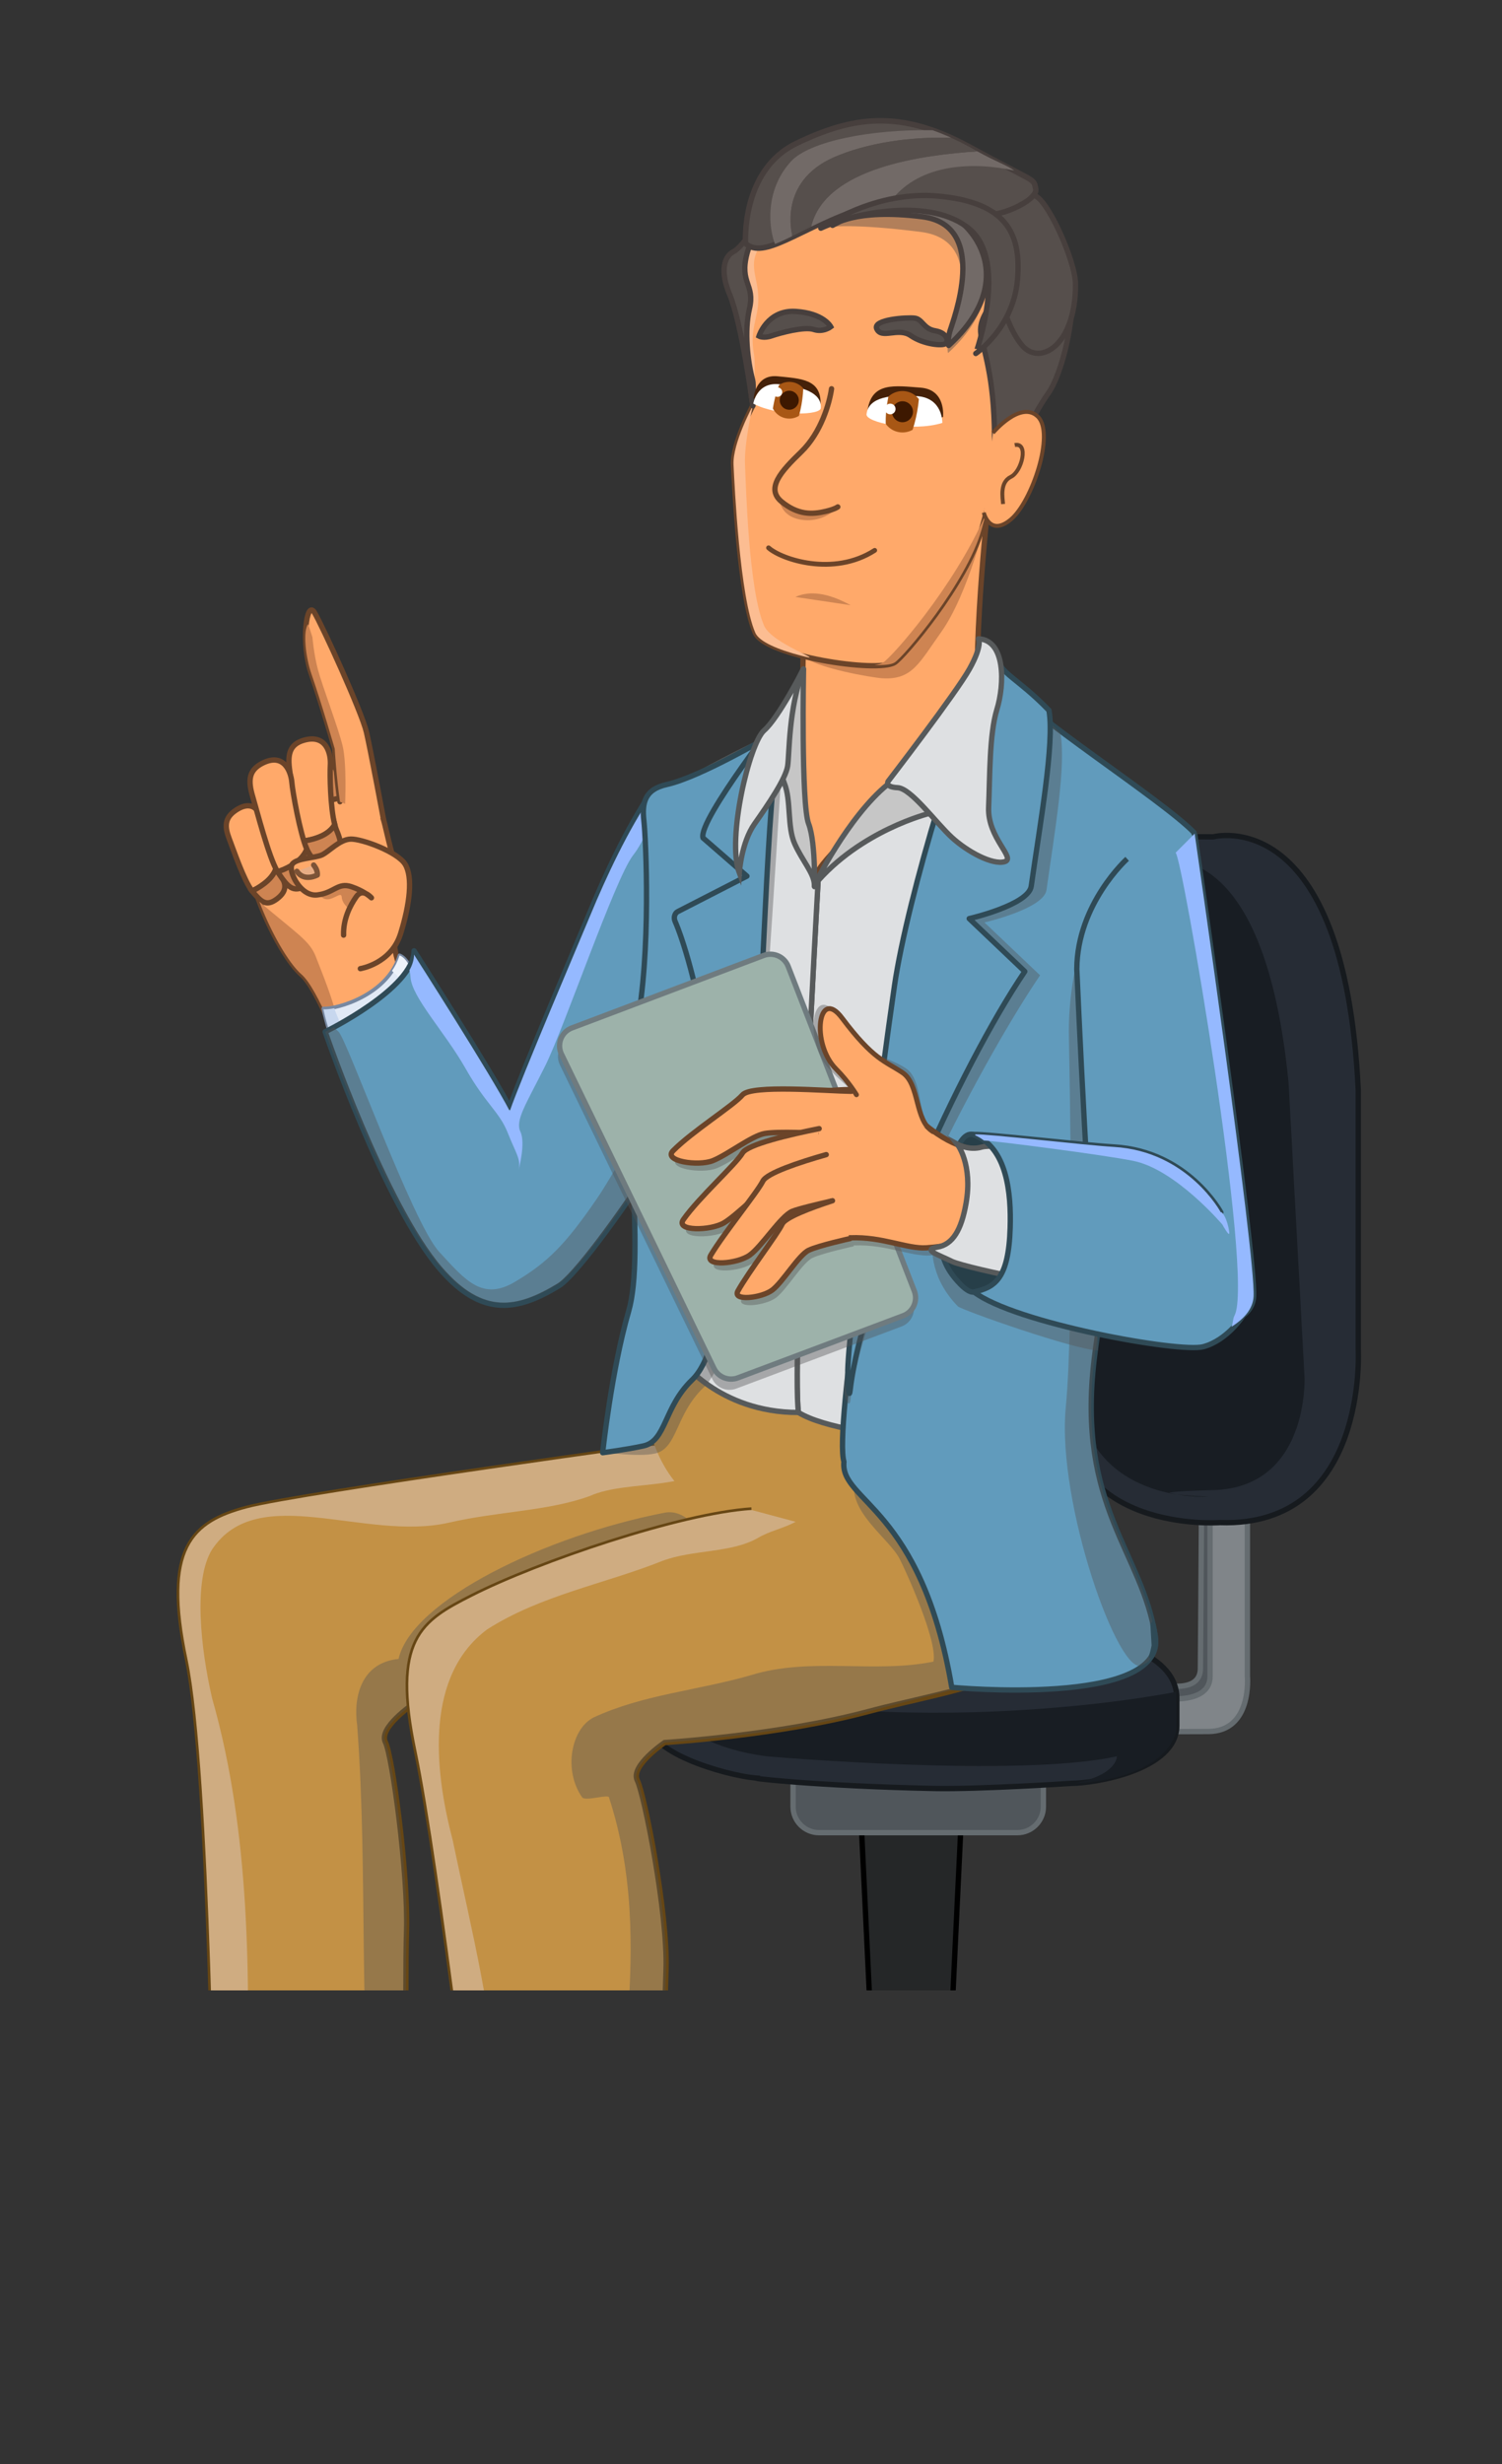 <?xml version="1.0" encoding="utf-8"?>
<!-- Generator: Adobe Illustrator 21.0.2, SVG Export Plug-In . SVG Version: 6.00 Build 0)  -->
<svg version="1.1" id="Capa_1" xmlns="http://www.w3.org/2000/svg" xmlns:xlink="http://www.w3.org/1999/xlink" x="0px" y="0px"
	 viewBox="0 0 281.795 462.164" style="enable-background:new 0 0 281.795 462.164;" xml:space="preserve">
<rect x="0" y="0" width="281.795" height="462.164" fill="#333333" stroke="none"/>
<g>
	<g>
		<defs>
			<rect id="SVGID_11_" x="17.058" width="264.736" height="373.311"/>
		</defs>
		<clipPath id="SVGID_2_">
			<use xlink:href="#SVGID_11_"  style="overflow:visible;"/>
		</clipPath>
		<g style="clip-path:url(#SVGID_2_);">
			<g>
				<path style="fill:#50565B;stroke:#656C70;stroke-miterlimit:10;" d="M218.45,318.542l-1.509-2.777
					c0,0,8.21,2.294,8.27-2.777c0.06-5.071,0.302-45.879,0.302-45.879l2.898-0.362l-0.302,49.983l-1.569,3.079
					l-4.014-0.302L218.45,318.542"/>
				<path style="fill:#808589;stroke:#656C70;stroke-miterlimit:10;" d="M218.45,318.542c0,0,8.572,1.17,8.572-4.123v-47.671
					h7.003v47.671c0,0,0.946,10.316-7.365,10.341l-8.31,0.025L218.45,318.542z"/>
				
					<rect x="166.897" y="379.304" transform="matrix(-1 -4.461954e-11 4.461954e-11 -1 341.642 794.311)" style="fill:#808589;stroke:#656C70;stroke-miterlimit:10;" width="7.848" height="35.704"/>
				<path style="fill:#252728;stroke:#000000;stroke-miterlimit:10;" d="M165.816,380.106h10.252
					c1.355,0,2.471-1.064,2.535-2.417l1.817-38.14h-18.955l1.817,38.14
					C163.345,379.042,164.461,380.106,165.816,380.106z"/>
				<circle style="fill:#1A1B1C;stroke:#000000;stroke-miterlimit:10;" cx="170.821" cy="451.797" r="9.866"/>
				<circle style="fill:#1A1B1C;stroke:#000000;stroke-miterlimit:10;" cx="141.804" cy="449.865" r="9.416"/>
				<circle style="fill:#1A1B1C;stroke:#000000;stroke-miterlimit:10;" cx="199.822" cy="449.865" r="9.416"/>
				<circle style="fill:#A0A6AA;" cx="170.821" cy="451.797" r="6.899"/>
				<circle style="fill:#A0A6AA;" cx="141.804" cy="449.865" r="6.124"/>
				<circle style="fill:#A0A6AA;" cx="199.822" cy="449.865" r="6.124"/>
				<circle style="fill:#1A1B1C;stroke:#000000;stroke-miterlimit:10;" cx="170.842" cy="450.784" r="5.886"/>
				<circle style="fill:#1A1B1C;stroke:#000000;stroke-miterlimit:10;" cx="141.804" cy="449.228" r="5.13"/>
				<circle style="fill:#1A1B1C;stroke:#000000;stroke-miterlimit:10;" cx="199.822" cy="449.228" r="4.967"/>
				<path style="fill:#A0A6AA;" d="M167.421,382.428c0,0,5.975-2.312,5.604,3.724v26.159c0,0,1.006,1.438-4.718,2.067
					h5.715l0.262-33.779h-6.922L167.421,382.428z"/>
				<path style="fill:#808589;stroke:#656C70;stroke-miterlimit:10;" d="M136.674,428.167
					c1.449-7.566,16.017-7.485,16.017-7.485h8.411v-4.196c0-0.817,0.662-1.479,1.479-1.479h16.721
					c0.817,0,1.479,0.662,1.479,1.479v4.196h12.315c12.959,0,11.62,9.498,11.62,9.498v11.872
					c0,1.572-1.275,2.847-2.847,2.847h-3.985c-1.572,0-2.847-1.275-2.847-2.847v-1.079c0,0.07,0-1.002,0-4.435
					c0-9.498-6.288-8.934-6.288-8.934l-12.969-0.058v15.577c0,0.981-0.795,1.776-1.776,1.776h-6.127
					c-0.981,0-1.776-0.795-1.776-1.776v-15.62l-13.25-0.059c-4.952,0-5.869,4.457-6.006,6.847v8.631
					c0,1.092-0.885,1.977-1.977,1.977h-5.725c-1.092,0-1.977-0.885-1.977-1.977V428.615c0-0.025,0.006-0.049,0.007-0.074
					L136.674,428.167z"/>
				<path style="fill:#A0A6AA;" d="M170.715,423.217c0,0,4.754-0.423,4.573,3.924l0.005,14.85
					c0,0,0.599,2.849-2.842,2.269c0,0,1.087,0.085,1.63-2.632l0.121-14.548
					C174.202,427.081,173.627,424.062,170.715,423.217z"/>
				<path style="fill:#A0A6AA;" d="M170.821,415.551h7.425c0,0,2.596-0.604,1.992,2.535l0.091,3.139l-2.445-4.165
					L170.821,415.551z"/>
				<path style="fill:#A0A6AA;" d="M197.382,421.708c0,0,7.003,0.664,6.701,9.538l0.009,9.96
					c0,0,1.137,3.441-4.235,3.018c0,0,2.354-0.785,2.113-5.674l-0.121-9.9
					C201.85,428.65,202.031,425.089,197.382,421.708z"/>
				<path style="fill:#262C35;stroke:#161A1E;stroke-miterlimit:10;" d="M201.007,165.165c0,0,3.239-8.673,26.599-8.205
					c0,0,24.646-6.677,27.218,47.498v48.552c0,0,1.929,33.5-25.932,32.563c0,0-29.575,2.232-29.146-23.716
					L201.007,165.165"/>
				<path style="fill:#181D23;" d="M215.176,161.939c0,0,21.645-9.289,26.575,41.126l3,55.29
					c0,0,0.857,20.66-17.145,21.128s-0.857,1.23-0.857,1.23s-23.574,1.581-24.753-21.143l-5.036-77.074
					C196.96,182.496,199.746,161.529,215.176,161.939z"/>
				<path style="fill:#50565B;stroke:#656C70;stroke-miterlimit:10;" d="M153.652,343.73h37.237
					c2.675,0,4.864-2.189,4.864-4.864v-7.273c0-1.8-1.472-3.272-3.272-3.272h-40.421
					c-1.8,0-3.272,1.472-3.272,3.272v7.273C148.787,341.541,150.976,343.73,153.652,343.73z"/>
				<path style="fill:#262C35;stroke:#161A1E;stroke-miterlimit:10;" d="M142.539,333.513
					c-3.95-0.172,10.707,1.497,32.726,1.932c8.772,0.173,25.829-0.966,25.829-0.966
					c4.096,0,19.692-2.415,19.692-10.866v-5.071c0-9.256-15.596-11.832-19.692-11.832c0,0-16.868-0.279-25.573,0
					c-18.714,0.599-43.212,1.932-43.212,1.932c-4.096,0-10.485,5.067-10.485,8.934v6.037
					C122.358,329.408,138.443,333.513,142.539,333.513z"/>
				<path style="fill:#181D23;" d="M220.679,317.313c0,0-50.011,10.233-98.028-2.358s0,0,0,0s1.084,11.797,21.159,14.453
					c0,0,47.183,4.105,65.724,0c0,0,0.254,3.346-7.801,5.053s0,0,0,0s16.155-0.294,18.947-9.676c2.792-9.382,0,0,0,0
					V317.313"/>
			</g>
			<path style="fill:#C39145;" d="M120.086,249.887c12.084,7.481,52.268,15.036,68.736,11.456
				c0,0,10.024,32.936,2.864,42.96c-7.16,10.024-1.445,8.736-18.517,14.13c-14.075,4.447-46.736-5.632-49.6-24.964
				C120.705,274.138,120.086,249.887,120.086,249.887z"/>
			<g>
				<path style="fill:#593A11;" d="M1.199,433.449c5.218,7.305,21.561,8.107,40.831,6.903
					c1.886-0.118,10.239-1.439,12.024-1.561c1.438-0.098,4.131-3.043,5.493-3.141
					c1.946-0.141,2.553,2.06,4.288,2.427c5.625,1.19,11.8-2.026,12.751-3.525c0,0,1.722-11.532-2.036-17.547
					c-3.758-6.015-32.433-1.687-32.433-1.687s-29.048,8.759-41.092,10.766C0.112,427.177-0.808,430.638,1.199,433.449
					z"/>
				<path style="fill:#76531E;stroke:#664614;stroke-miterlimit:10;" d="M1.199,428.893
					c5.218,7.305,22.883,7.226,42.153,6.022s33.95-5.62,33.95-5.62s0.29-14.867-3.468-20.883
					s-31.717-1.687-31.717-1.687S21.418,420.32,7.269,419.892C1.772,419.725-0.808,426.083,1.199,428.893z"/>
				<path style="fill:#C39145;stroke:#664614;stroke-miterlimit:10;" d="M129.065,270.243c0,0-72.627,9.95-82.75,12.649
					s-15.521,7.423-11.135,28.343s5.191,98.559,5.191,98.559s3.552-2.195,6.444-0.716
					c4.167,2.131,5.893,6.403,13.86,5.407c13.497-1.687,15.735-8.032,15.735-8.032s-0.476-33.808-0.139-44.267
					c0.337-10.46-2.617-32.73-3.967-35.429c-1.35-2.699,5.136-7.086,5.136-7.086s50.275-3.876,66.809-1.514
					c16.534,2.362,21.956-3.884,20.269-19.068S129.065,270.243,129.065,270.243z"/>
				<path style="fill:#CFAC81;" d="M84.189,285.594c9.308-2.148,18.616-2.148,26.492-5.012
					c7.32-3.327,21.437-0.476,23.393-8.105c-3.026-1.43-5.01-2.233-5.01-2.233s-72.627,9.95-82.75,12.649
					c-10.123,2.699-15.521,7.423-11.135,28.343c4.386,20.92,5.191,98.559,5.191,98.559s3.552-2.195,6.444-0.716
					c0.866,0.443,1.625,0.98,2.358,1.541c1.17-4.234-2.933-9.124-2.933-13.33
					c0.716-26.492,0.716-53.7-6.444-78.76c-2.148-9.308-3.58-22.196,0-27.924
					C48.389,277.718,68.437,289.174,84.189,285.594z"/>
				<path style="opacity:0.4;fill:#545454;" d="M124.679,283.723c-22.196,4.296-47.435,16.429-49.905,27.423
					c-7.16,0.716-8.485,7.383-7.769,12.395c2.148,28.64,0,56.564,3.58,85.204c0.153,0.917,0.33,1.823,0.512,2.725
					c4.364-2.339,5.312-5.018,5.312-5.018s-0.476-33.808-0.139-44.267c0.337-10.46-2.617-32.73-3.967-35.429
					s5.136-7.086,5.136-7.086s30.459-18.916,46.992-16.554C140.101,305.356,133.342,281.991,124.679,283.723z"/>
			</g>
			<path style="fill:#C39145;" d="M120.086,249.887c12.084,7.481,52.268,15.036,68.736,11.456
				c0,0,10.024,32.936,2.864,42.96c-7.16,10.024-1.445,8.736-18.517,14.13c-14.075,4.447-12.875-34.568-32.416-34.272
				C117.125,284.52,120.086,249.887,120.086,249.887z"/>
			<g>
				<path style="fill:#593A11;" d="M92.651,412.565c0,0,0.954,12.65-5.49,19.332
					c-6.444,6.683-18.378,10.144-20.048,16.11c-1.67,5.967,0.238,7.757,1.432,9.308
					c1.194,1.552,14.559,6.564,28.402,3.938c13.842-2.625,12.172-11.694,18.616-14.32
					c6.444-2.625,8.772-5.694,8.772-5.694s2.063-5.07,0.153-9.605c-1.91-4.535-4.39-20.502-4.39-20.502
					L92.651,412.565z"/>
				<path style="fill:#76531E;stroke:#664614;stroke-miterlimit:10;" d="M92.651,408.269c0,0,0.954,12.65-5.49,19.332
					c-6.444,6.683-18.378,9.547-20.048,15.514c-1.67,5.966-0.477,9.546-0.477,9.546s16.468,6.922,30.311,4.296
					c13.842-2.625,12.172-11.694,18.616-14.32c6.444-2.625,8.831-10.501,8.831-10.501s0-11.456-1.909-15.991
					c-1.909-4.535-2.386-9.308-2.386-9.308L92.651,408.269z"/>
				<path style="fill:#C39145;stroke:#664614;stroke-miterlimit:10;" d="M140.992,283.207
					c-13.235,0.856-39.872,9.879-52.461,16.272c-9.341,4.744-14.777,8.021-10.391,28.941
					c4.386,20.92,12.351,88.535,12.351,88.535s3.552-2.195,6.444-0.716c4.167,2.131,5.893,6.403,13.86,5.407
					c13.497-1.687,12.87-8.032,12.87-8.032s0.956-33.808,1.293-44.267c0.337-10.46-4.049-32.73-5.399-35.429
					c-1.35-2.699,5.136-7.086,5.136-7.086s21.536-1.347,38.169-5.81c16.131-4.328,39.141-6.748,37.453-21.932"/>
				<path style="fill:#CFAC81;" d="M98.509,413.042c-2.148-5.728-4.296-11.456-5.012-16.468
					c-0.716-17.9-5.012-34.368-8.592-51.552c-3.58-13.604-5.012-30.788,6.444-39.38
					c10.024-6.444,22.196-8.592,32.936-12.888c5.728-2.148,12.888-1.432,17.9-4.296c2.207-1.325,4.957-1.835,7.078-3.036
					l-8.272-2.214c-13.235,0.856-39.872,9.879-52.461,16.272c-9.341,4.744-14.777,8.021-10.391,28.941
					c4.386,20.92,12.351,88.535,12.351,88.535s3.552-2.195,6.444-0.716c0.589,0.301,1.126,0.647,1.642,1.013
					C98.851,415.794,98.927,414.297,98.509,413.042z"/>
				<path style="opacity:0.4;fill:#545454;" d="M160.379,277.547c-1.478,5.869,6.423,10.994,8.4,14.823
					c1.19,2.306,7.165,15.441,6.352,19.278c-11.106,2.279-23.223-0.937-34.378,2.585
					c-10.024,2.864-20.048,3.58-29.356,7.876c-4.296,2.148-5.728,10.024-2.148,15.036c0.716,0.716,5.012-0.716,5.012,0
					c9.028,27.729,0.057,55.458,0.799,83.71c9.086-2.329,8.606-7.242,8.606-7.242s0.956-33.808,1.293-44.268
					c0.337-10.46-4.049-32.73-5.399-35.429c-1.35-2.699,5.136-7.086,5.136-7.086s21.536-1.347,38.169-5.81
					c4.627-1.242,11.894-3.042,16.908-4.316C192.238,313.538,160.379,277.547,160.379,277.547z"/>
			</g>
			<g>
				<path style="fill:#CE8452;stroke:#6B4429;stroke-miterlimit:10;" d="M61.358,141.08c0,0,3.021,5.481,3.777,8.453
					c0.757,2.972-6.256,5.857-7.065,3.812c-0.81-2.045-5.054-9.023-3.402-9.775S59.862,140.269,61.358,141.08z"/>
				<path style="fill:#FFA96A;stroke:#6B4429;stroke-linecap:round;stroke-linejoin:round;stroke-miterlimit:10;" d="
					M97.639,213.703c-8.335-16.644-24.037-26.009-23.719-38.375c1.043-3.976,1.133-9.393-0.441-15.432
					c-1.574-6.039-1.481-7.454-2.927-8.572c-1.447-1.118-4.064-3.181-10.633-0.461s-14.39,7.286-12.652,13.954
					c1.738,6.668,6.219,15.279,9.296,17.934c6.029,5.204,17.157,44.517,23.472,50.58
					C86.348,239.393,105.974,230.347,97.639,213.703z"/>
				<path style="fill:#FFA96A;stroke:#6B4429;stroke-linecap:round;stroke-linejoin:round;stroke-miterlimit:10;" d="
					M62.805,154.679c-0.85-3.263-0.929-9.448-0.825-11.208c0.117-1.976-0.648-5.798-4.858-4.663
					c-2.914,0.786-3.191,2.826-2.753,5.838c0.422,2.901,1.182,10.032,2.425,13.07
					c0.643-0.022,1.606-0.174,2.954-0.675C61.557,156.368,62.417,155.34,62.805,154.679z"/>
				<path style="fill:#CE8452;stroke:#6B4429;stroke-miterlimit:10;" d="M61.732,161.367
					c2.633-0.979,2.595-2.898,1.419-5.635c-0.128-0.298-0.242-0.655-0.346-1.053
					c-0.388,0.66-1.248,1.688-3.056,2.361c-1.348,0.502-2.311,0.653-2.954,0.675c0.047,0.115,0.095,0.226,0.143,0.329
					C58.266,160.863,59.099,162.347,61.732,161.367z"/>
				<path style="fill:#FFA96A;stroke:#6B4429;stroke-linecap:round;stroke-linejoin:round;stroke-miterlimit:10;" d="
					M51.781,162.899c-1.264-2.354-2.378-7.268-2.589-8.704c-0.237-1.612-1.524-4.437-4.85-2.289
					c-2.302,1.487-2.188,3.198-1.311,5.473c0.845,2.192,2.688,7.66,4.242,9.718
					c0.534-0.208,1.312-0.613,2.354-1.411C51.024,164.615,51.569,163.541,51.781,162.899z"/>
				<path style="fill:#CE8452;stroke:#6B4429;stroke-miterlimit:10;" d="M52.018,168.555
					c2.034-1.559,1.677-3.079,0.231-4.917c-0.157-0.2-0.314-0.451-0.468-0.739c-0.212,0.642-0.757,1.716-2.154,2.787
					c-1.042,0.798-1.82,1.203-2.354,1.411c0.059,0.078,0.117,0.152,0.175,0.22
					C49.036,169.175,49.983,170.114,52.018,168.555z"/>
				<path style="fill:#FFA96A;stroke:#6B4429;stroke-linecap:round;stroke-linejoin:round;stroke-miterlimit:10;" d="
					M57.561,159.287c-1.293-3.048-2.665-10.789-2.808-12.546c-0.16-1.971-1.447-5.588-5.44-3.631
					c-2.764,1.355-2.752,3.422-1.901,6.304c0.821,2.777,2.997,11.315,4.646,14.063
					c0.631-0.15,1.559-0.491,2.818-1.254C56.566,161.2,57.27,160.015,57.561,159.287z"/>
				<path style="fill:#CE8452;stroke:#6B4429;stroke-miterlimit:10;" d="M57.435,166.095c2.459-1.49,2.155-3.373,0.614-5.838
					c-0.168-0.268-0.331-0.598-0.488-0.97c-0.29,0.728-0.995,1.913-2.684,2.936
					c-1.26,0.763-2.187,1.104-2.818,1.254c0.062,0.104,0.125,0.204,0.187,0.296
					C53.947,166.287,54.976,167.585,57.435,166.095z"/>
				<path style="fill:#CE8452;" d="M65.877,170.801c0,0-1.704-1.185-1.763-2.527c-0.059-1.342-1.886,1.045-3.44,0.219
					c-1.554-0.826-3.036-3.304-3.036-3.304s7.569-3.138,10.256-0.348s2.964,3.852,2.964,3.852l-4.103,1.782
					L65.877,170.801z"/>
				<path style="fill:#FFA96A;stroke:#6B4429;stroke-linecap:round;stroke-linejoin:round;stroke-miterlimit:10;" d="
					M67.604,181.679c0,0,5.771-0.905,7.54-6.531c1.768-5.626,2.305-10.657,0.879-13.025s-8.188-4.821-10.248-4.745
					c-2.06,0.076-4.016,2.322-5.352,2.957s-4.929,0.592-5.647,1.825s1.574,6.039,4.72,5.697
					c3.146-0.342,3.878-2.409,6.41-1.557c0.574,0.193,1.082,0.406,1.524,0.62
					c1.51,0.73,2.256,1.472,2.256,1.472s-1.625-1.928-2.82-0.242s-2.492,4.24-2.403,7.243"/>
				<path style="fill:#E8AD85;stroke:#7C5337;stroke-linecap:round;stroke-linejoin:round;stroke-miterlimit:10;" d="
					M58.846,162.245c0.493,0.611,0.746,1.234,0.688,1.872c0,0-2.477,1.358-3.837-0.701"/>
				<path style="fill:#FFA96A;stroke:#6B4429;stroke-linecap:round;stroke-linejoin:round;stroke-miterlimit:10;" d="
					M71.955,153.7c0,0-2.349-12.629-3.199-16.352s-8.29-20.02-9.781-22.494s-2.522,5.867-0.574,11.489
					c1.948,5.622,4.396,14.088,4.396,14.088s0.301,5.174,0.982,9.945"/>
				<path style="fill:#CE8452;" d="M58.402,126.342c1.948,5.622,4.396,14.088,4.396,14.088s0.301,5.174,0.982,9.945
					l0.972,0.395c0,0,0.337-7.499-0.467-10.852c-0.803-3.353-3.79-11.194-4.602-14.189
					c-0.812-2.995-1.065-6.204-1.065-6.204l-0.805-2.489C56.78,118.388,57.363,123.345,58.402,126.342z"/>
			</g>
			<path style="fill:#CE8452;" d="M56.562,182.751c6.029,5.204,17.157,44.517,23.472,50.579
				c-5.575-10.256-13.094-34.163-14.292-35.237c-1.385-1.241-1.33-1.7-2.237-6.042
				c-0.906-4.342-2.94-9.234-4.261-12.639c-1.151-2.969-3.421-4.194-10.582-10.278
				C50.8,174.793,54.122,180.645,56.562,182.751z"/>
			<g>
				
					<path style="fill:#E1E9F5;stroke:#7788A1;stroke-width:0.691;stroke-linecap:round;stroke-linejoin:round;stroke-miterlimit:10;" d="
					M74.957,179.184c2.498,0.984,3.593,7.173,3.593,7.173s-5.01,10.579-14.088,11.474
					c-2.253-0.959-3.796-8.668-3.796-8.668C63.111,189.299,72.694,186.697,74.957,179.184z"/>
				<g>
					<path style="fill:#EDF2F9;" d="M76.71,188.582c1.167-1.296,1.84-2.225,1.84-2.225s-1.074-6.127-3.554-7.155
						l-0.063,0.053c-0.331,1.072-0.814,2.016-1.403,2.848C75.829,184.057,76.93,185.573,76.71,188.582z"/>
					<path style="fill:#C7D7EE;" d="M60.682,189.308c0,0,1.529,7.583,3.78,8.523c0.691-0.068,1.356-0.213,2.002-0.41
						c-1.294-0.955-1.361-1.567-2.672-5.495c-0.321-0.961-0.756-1.791-1.063-2.815
						C61.863,189.273,61.146,189.333,60.682,189.308z"/>
				</g>
			</g>
			<g>
				<path style="fill:#619BBC;stroke:#2F4A56;stroke-linecap:round;stroke-linejoin:round;stroke-miterlimit:10;" d="
					M124.181,150.553c-0.773-0.303-1.253-0.857-1.494-1.487c-0.199-0.125-0.383-0.274-0.544-0.442
					c-4.443,6.642-8.466,15.25-11.384,22.314c-1.954,4.73-12.86,30.254-15.122,36.748
					c-3.318-6.494-17.957-29.352-17.957-29.352c-0,7.04-16.669,15.182-16.669,15.182s11.146,32.457,21.583,44.539
					c7.901,9.146,14.552,7.794,22.244,3.118c5.784-3.516,32.103-43.122,34.028-52.901
					c0.756-3.84,0.959-12.894,0.455-22.225C136.288,159.268,131.717,153.505,124.181,150.553z"/>
				<path style="fill:#95B9FF;" d="M122.682,149.049c-0.08-0.051-0.163-0.095-0.238-0.154
					c-4.562,6.699-8.701,15.536-11.686,22.76c-1.954,4.73-12.86,30.254-15.122,36.748
					c-3.318-6.494-17.957-29.352-17.957-29.352c0,0.969-0.325,1.96-0.87,2.947
					c0.108,0.385,0.18,0.804,0.208,1.266c0.234,3.806,6.476,10.343,10.323,17.131
					c3.846,6.788,6.335,8.079,7.919,12.072c1.584,3.993,2.489,4.897,2.036,6.934c0,0,1.365-4.983,0.343-7.13
					s1.014-5.088,4.635-12.329c3.62-7.24,13.123-35.206,16.517-39.55c2.102-2.69,3.365-6.54,5.111-9.982
					C123.29,150.089,122.89,149.602,122.682,149.049z"/>
				<path style="opacity:0.4;fill:#545454;" d="M82.593,237.604c7.901,9.146,14.552,7.794,22.245,3.118
					c5.784-3.516,32.103-42.67,34.028-52.449c0.253-1.286,0.444-3.161,0.567-5.431
					c-1.889,1.758-3.458,3.189-4.408,3.999c-4.581,3.905-17.14,29.354-23.022,37.952
					c-5.883,8.598-9.277,12.007-15.385,15.627c-6.109,3.62-9.269-0.226-14.246-5.656
					c-4.978-5.43-17.299-39.866-18.852-41.245c-0.354-0.314-0.622-0.584-0.84-0.87
					c-1.026,0.554-1.669,0.869-1.669,0.869S72.156,225.522,82.593,237.604z"/>
			</g>
			<path style="fill:#DEE0E2;stroke:#575A5B;stroke-miterlimit:10;" d="M186.316,128.167l-32.81,36.738
				c0,0-5.078,89.953-3.706,100.019c9.308,5.728,44.626,6.279,44.626,6.279l8.717-122.629L186.316,128.167z"/>
			<path style="fill:#DEE0E2;stroke:#575A5B;stroke-miterlimit:10;" d="M149.084,136.043l4.422,28.862
				c0,0-5.078,89.953-3.706,100.019c-15.036,0-22.196-10.024-22.196-10.024s-7.518-102.388-2.148-106.326
				C130.826,144.635,149.084,136.043,149.084,136.043z"/>
			<path style="fill:#619BBC;stroke:#2F4A56;stroke-linecap:round;stroke-linejoin:round;stroke-miterlimit:10;" d="
				M190.374,129.361c0.858,3.52,27.566,20.525,33.629,26.778c1.1,6.049-6.032,31.744-7.617,43.005
				c-0.497,3.534-8.747,36.303-11.095,55.756c-3.341,27.685,9.069,36.278,11.456,52.029
				c2.022,13.349-38.187,9.547-38.187,9.547c-5.728-33.891-21.003-34.846-20.224-42.311
				c-1.876-6.221,6.341-56.162,8.756-72.769C169.507,184.789,184.421,139.652,190.374,129.361z"/>
			<path style="opacity:0.4;fill:#545454;" d="M188.942,127.213c0.858,3.52,3.938,4.057,10.001,10.31
				c1.1,6.049-1.02,18.14-2.605,29.401c-0.497,3.534-11.639,6.088-11.639,6.088l10.431,9.915
				c-12.078,17.815-33.2,59.222-35.586,79.748c-0.187,1.611-1.243-0.594-1.208-2.114
				c0.152-6.496,9.921-58.31,12.336-74.917S182.989,137.504,188.942,127.213z"/>
			<path style="fill:#619BBC;stroke:#2F4A56;stroke-linecap:round;stroke-linejoin:round;stroke-miterlimit:10;" d="
				M186.794,122.916c0.858,3.52,3.938,4.057,10.001,10.31c1.1,6.049-1.736,21.72-3.321,32.981
				c-0.497,3.534-11.639,6.088-11.639,6.088l10.431,9.915c-12.078,17.815-30.39,58.093-32.777,78.619
				c-0.187,1.611-0.374-0.897-0.437-3.132c-0.185-6.495,6.341-56.162,8.756-72.769
				C170.223,168.321,180.841,133.208,186.794,122.916z"/>
			<path style="opacity:0.4;fill:#545454;" d="M127.246,148.573c-4.252,0.945-4.654,3.58-4.296,6.802
				c0.358,3.222,1.432,24.702-1.432,39.022c-2.864,14.32,1.79,41.886-1.432,52.984
				c-3.222,11.098-6.854,24.994-6.854,24.994s6.553,0.935,9.648,0.247c4.285-0.952,3.765-7.242,9.114-12.382
				c6.238-5.994,7.684-27.87,9.474-43.622c1.79-15.752,5.467-77.354,5.467-77.354S133.69,147.141,127.246,148.573z
				"/>
			<path style="fill:#619BBC;stroke:#2F4A56;stroke-linecap:round;stroke-linejoin:round;stroke-miterlimit:10;" d="
				M125.098,147.141c-4.252,0.945-4.654,3.58-4.296,6.802s1.432,24.702-1.432,39.022
				c-2.864,14.32,1.79,41.886-1.432,52.984c-3.222,11.098-4.87,26.518-4.87,26.518s4.569-0.589,7.665-1.276
				c4.285-0.952,3.765-7.242,9.114-12.382c6.238-5.994,6.349-26.822,8.139-42.574s6.802-78.402,6.802-78.402
				S131.542,145.709,125.098,147.141z"/>
			<path style="opacity:0.4;fill:#545454;" d="M216.325,304.688c-3.139-14.386-14.214-23.447-11.034-49.789
				c1.077-8.921,3.394-20.64,5.636-31.058c-1.527-22.318-2.761-40.158-2.761-40.158
				c0.048-7.608-2.454-15.681,0.292-19.234l-0.571,0.213c0,0-7.359,12.1-7.359,28.806
				c0.127,8.158,1.085,52.746-0.585,70.646s10.041,50.675,14.32,48.211c0.254-0.146,0.478-0.242,0.682-0.344
				c0.442-0.414,0.812-0.863,1.105-1.345c0.171-0.463,0.336-1.095,0.505-1.996
				C216.501,307.63,216.423,306.293,216.325,304.688z"/>
			<path style="fill:#619BBC;stroke:#2F4A56;stroke-linecap:round;stroke-linejoin:round;stroke-miterlimit:10;" d="
				M147.652,132.463c0,0-16.826,21.48-15.752,24.702l8.234,7.16l-12.984,6.659c-0.446,0.202-0.865,0.998-0.499,1.824
				c2.767,6.236,11.413,35.66,6.681,70.993c0,0,6.802-19.332,8.592-43.318S144.072,139.981,147.652,132.463z"/>
			<g>
				<path style="opacity:0.4;fill:#545454;" d="M142.97,181.224l-35.976,13.591c-1.969,0.744-2.874,3.018-1.955,4.912
					l28.606,58.932c0.808,1.663,2.749,2.438,4.48,1.788l31.026-11.659c1.865-0.701,2.8-2.791,2.077-4.648
					l-23.657-60.863C146.86,181.446,144.807,180.53,142.97,181.224z"/>
				<path style="fill:#9DB2AA;stroke:#6F7B7F;stroke-miterlimit:10;" d="M143.272,179.208l-35.976,13.591
					c-1.969,0.744-2.874,3.018-1.956,4.912l28.606,58.932c0.808,1.663,2.749,2.438,4.48,1.788l31.027-11.66
					c1.865-0.701,2.799-2.791,2.077-4.648l-23.657-60.863C147.163,179.429,145.109,178.514,143.272,179.208z"/>
				<g style="opacity:0.4;">
					<path style="fill:#545454;" d="M182.389,234.28c0,0-4.296,0.955-7.876,1.194c-3.58,0.238-8.273-2.121-14.239-1.882
						c-5.966,0.238-6.048-4.323-8.673-12.199c-2.626-7.876-0.836-14.916,4.654-15.394
						c5.49-0.477,10.144-0.596,16.826,5.37c6.683,5.967,10.74,5.49,10.74,5.49L182.389,234.28z"/>
					<path style="fill:#545454;" d="M160.432,206.118c-4.559-0.06-18.75-1.282-20.424,0.682
						c-1.675,1.965-9.43,6.838-13.02,10.473c-1.912,1.936,4.696,2.961,7.472,1.847
						c2.776-1.113,7.283-4.664,9.737-5.094c2.454-0.429,9.621-0.06,9.621-0.06"/>
					<path style="fill:#545454;" d="M154.403,213.116c-5.676,1.133-13.426,2.965-14.381,4.562
						c-1.325,2.216-8.16,8.313-11.094,12.494c-1.563,2.228,5.124,2.138,7.675,0.578
						c2.551-1.559,6.404-5.811,8.753-6.644c1.623-0.576,5.532-1.149,7.79-1.449"/>
					<path style="fill:#545454;" d="M155.728,217.993c-5.107,1.447-11.135,3.469-11.88,4.95
						c-1.098,2.18-7.287,9.742-9.767,13.886c-1.321,2.207,4.978,1.665,7.277,0.02
						c2.3-1.645,5.802-7.263,7.96-8.209c1.079-0.473,5.367-1.481,7.303-1.917"/>
					<path style="fill:#545454;" d="M156.901,226.638c-4.249,1.375-8.858,3.139-9.437,4.375
						c-0.917,1.958-6.206,8.808-8.299,12.539c-1.115,1.988,4.449,1.349,6.444-0.164
						c1.995-1.515,4.955-6.576,6.841-7.468c1.887-0.891,7.756-2.182,7.756-2.182"/>
					<path style="fill:#545454;" d="M175.77,213.691c-3.816-2.253-2.211-10.915-5.791-13.301
						c-3.58-2.386-6.444-1.432-12.888-10.024c-4.86-6.481-6.444,5.25-1.194,10.502c2.576,2.576,5.728,5.25,5.728,5.25"
						/>
				</g>
				<path style="fill:#619BBC;stroke:#2F4A56;stroke-miterlimit:10;" d="M224.134,156.359c0,0,11.465,79.028,11.056,86.808
					c-0.41,7.78-18.017,5.941-18.017,5.941s-9.418,2.252-11.056-4.3c-1.638-6.552-4.095-63.061-4.095-63.061
					c0.078-12.234,9.444-20.664,9.444-20.664"/>
				<path style="opacity:0.4;fill:#545454;" d="M179.693,245.008c-4.725-4.909-5.221-9.936-4.737-14.777
					c0.484-4.84,2.821-17.558,6.35-16.733c2.381-0.14,19.608,1.986,25.529,2.335
					c0.708,0.041,1.389,0.117,2.056,0.21c-2.028,10.697-3.365,20.289-3.214,25.851
					c0.078,2.907,0.183,5.775,0.303,11.375C201.876,253.269,180.37,245.71,179.693,245.008z"/>
				<path style="fill:#273F49;stroke:#2F4A56;stroke-linecap:round;stroke-linejoin:round;stroke-miterlimit:10;" d="
					M177.113,227.375c0.484-4.841,1.95-15.417,5.479-14.592c6.398,2.358,7.123,11.867,6.929,18.212
					c-0.298,9.73-2.96,10.453-6.78,11.33c-0.835,0.192-1.983-0.856-2.66-1.559
					C175.357,235.858,176.629,232.215,177.113,227.375z"/>
				<g>
					<path style="fill:#FFA96A;stroke:#6B4429;stroke-linecap:round;stroke-linejoin:round;stroke-miterlimit:10;" d="
						M181.673,232.848c0,0-4.296,0.955-7.876,1.194c-3.58,0.238-8.273-2.121-14.239-1.882
						c-5.966,0.238-6.048-4.323-8.673-12.199c-2.626-7.876-0.836-14.916,4.654-15.394
						c5.49-0.477,10.144-0.596,16.826,5.37c6.683,5.967,10.74,5.49,10.74,5.49L181.673,232.848z"/>
					<path style="fill:#FFA96A;stroke:#6B4429;stroke-linecap:round;stroke-linejoin:round;stroke-miterlimit:10;" d="
						M159.716,204.686c-4.559-0.06-18.75-1.282-20.424,0.682c-1.675,1.965-9.43,6.838-13.02,10.473
						c-1.912,1.936,4.696,2.961,7.472,1.847c2.776-1.113,7.283-4.664,9.737-5.094
						c2.454-0.429,9.621-0.06,9.621-0.06"/>
					<path style="fill:#FFA96A;stroke:#6B4429;stroke-linecap:round;stroke-linejoin:round;stroke-miterlimit:10;" d="
						M153.687,211.684c-5.676,1.133-13.426,2.965-14.381,4.562c-1.325,2.216-8.16,8.313-11.094,12.494
						c-1.563,2.228,5.124,2.138,7.675,0.578c2.551-1.559,6.404-5.811,8.753-6.644
						c1.623-0.575,5.532-1.149,7.79-1.449"/>
					<path style="fill:#FFA96A;stroke:#6B4429;stroke-linecap:round;stroke-linejoin:round;stroke-miterlimit:10;" d="
						M155.012,216.561c-5.107,1.447-11.135,3.469-11.88,4.95c-1.098,2.18-7.287,9.742-9.767,13.886
						c-1.321,2.207,4.978,1.665,7.277,0.02c2.3-1.645,5.802-7.263,7.96-8.209
						c1.079-0.473,5.367-1.481,7.303-1.917"/>
					<path style="fill:#FFA96A;stroke:#6B4429;stroke-linecap:round;stroke-linejoin:round;stroke-miterlimit:10;" d="
						M156.185,225.206c-4.249,1.375-8.858,3.139-9.437,4.375c-0.917,1.958-6.206,8.808-8.299,12.539
						c-1.115,1.988,4.449,1.349,6.444-0.164c1.995-1.515,4.955-6.576,6.841-7.468
						c1.887-0.891,7.756-2.182,7.756-2.182"/>
					
						<path style="fill:#FFA96A;stroke:#6B4429;stroke-width:0.915;stroke-linecap:round;stroke-linejoin:round;stroke-miterlimit:10;" d="
						M175.054,212.259c-3.491-2.061-2.46-8.893-5.735-11.077c-3.275-2.184-5.458-2.402-11.354-10.262
						c-4.446-5.929-5.895,4.804-1.091,9.607c2.356,2.357,3.808,4.804,3.808,4.804"/>
				</g>
				<path style="fill:#DEE0E2;stroke:#575A5B;stroke-miterlimit:10;" d="M205.293,216.313c0,0-18.643-1.907-21.063-1.181
					c-2.42,0.726-4.617-0.503-4.617-0.503s2.921,3.724,1.629,11.073c-0.877,4.985-2.49,7.724-5.394,8.207
					c-2.904,0.484,0.318,1.462,2.738,2.672c2.42,1.21,27.797,6.736,34.937,5.526
					C220.661,240.898,205.293,216.313,205.293,216.313z"/>
				<path style="fill:#619BBC;stroke:#2F4A56;stroke-linecap:round;stroke-linejoin:round;stroke-miterlimit:10;" d="
					M233.142,246.851c0,0-2.866,4.504-7.37,5.733c-4.434,1.209-35.476-4.428-43.031-10.259
					c3.82-0.877,6.482-2.316,6.78-12.046c0.194-6.345-0.531-15.137-6.929-17.496
					c2.381-0.141,20.47,1.985,26.391,2.333c13.922,0.819,20.065,12.284,20.065,12.284"/>
				<path style="fill:#95B9FF;" d="M220.554,159.939l3.58-3.58c0,0,11.465,79.028,11.056,86.808
					c-0.124,2.36-1.835,4.228-4.153,5.687c0.329-0.654,0.217-1.443,0.573-2.107
					C235.357,239.736,221.728,160.209,220.554,159.939z"/>
				<path style="fill:#95B9FF;" d="M212.604,217.725c-5.83-1.166-25.548-3.695-28.007-3.815
					c-0.487-0.382-1.022-0.705-1.605-0.959l-0.043-0.187c2.396-0.122,20.398,2.021,26.035,2.353
					c13.922,0.819,20.065,12.284,20.065,12.284c0.231-0.274,1.27,1.291,1.573,3.718
					c0.149,1.193-1.289-1.441-1.289-1.441S220.543,219.313,212.604,217.725z"/>
			</g>
			<g>
				<path style="fill:#FFA96A;stroke:#6B4429;stroke-miterlimit:10;" d="M185.145,96.808c0,0-3.483,33.507-0.741,39.51
					c-0.057,2.59-28.262,20.128-31.581,28.272c-3.993-9.113-2.523-14.763-2.523-18.855l0.477-29.117L185.145,96.808
					z"/>
				<path style="fill:#CE8452;" d="M185.145,96.808c0.455-3.844-34.368,19.81-34.368,19.81l-0.105,6.412
					c2.177,2.224,12.84,4.054,14.838,4.184c5.655,0.365,6.978-2.937,11.02-8.592
					C181.781,111.276,185.145,96.808,185.145,96.808"/>
				<path style="fill:#C6C6C6;stroke:#575A5B;stroke-linecap:round;stroke-linejoin:round;stroke-miterlimit:10;" d="
					M166.532,147.141c-7.424,6.039-13.748,18.855-13.748,18.855c8.592-10.263,21.584-13.437,21.584-13.437
					S173.955,141.102,166.532,147.141z"/>
				<g>
					<path style="fill:#FFA96A;stroke:#6B4429;stroke-miterlimit:10;" d="M167.642,29.562
						c-9.592-0.492-28.658,9.343-28.465,21.445c0.192,12.102,2.061,25.095,2.061,25.095s-3.807,7.02-3.615,11.054
						c0.192,4.034,1.163,24.834,4.087,31.539c1.886,4.324,22.873,7.564,26.125,5.571
						c1.612-0.988,13.447-14.791,16.328-24.972c2.881-10.181,10.181-39.764,5.762-49.945
						C185.507,39.166,182.625,30.33,167.642,29.562z"/>
					<path style="fill:#FCBD92;" d="M141.447,66.378c-0.867-4.88,0.883-6.538,0.82-10.527
						c-0.07-4.404-2.392-6.511,1.095-10.742c5.685-6.899,18.444-14.722,25.087-15.491
						c-0.268-0.019-0.531-0.042-0.808-0.056c-9.592-0.492-28.658,9.343-28.465,21.445
						c0.192,12.102,2.061,25.095,2.061,25.095S141.881,68.826,141.447,66.378z"/>
					<path style="fill:#FCBD92;" d="M143.362,117.371c-2.924-6.705-3.4-26.181-3.592-30.215
						c-0.192-4.034,1.467-11.054,1.467-11.054s-3.807,7.02-3.615,11.054c0.192,4.034,1.163,24.834,4.087,31.539
						c0.727,1.668,4.295,3.174,8.589,4.28C155.942,124.428,144.875,120.841,143.362,117.371z"/>
					<path style="fill:#CE8452;" d="M165.686,124.265c-0.349,0.214-0.912,0.364-1.626,0.463
						c1.772,0.065,3.132-0.069,3.774-0.463c1.612-0.988,13.447-14.791,16.328-24.972
						c0.236-0.836,0.503-1.803,0.79-2.88C178.839,110.337,167.298,123.277,165.686,124.265z"/>
					<path style="opacity:0.4;fill:#3F4142;" d="M155.735,42.57c4.896-2.635,11.409-4.395,18.971-2.49
						c7.563,1.904,16.992,13.489,3.155,26.14c0,0-0.279-0.923,0.231-2.676c0.508-1.753,7.501-18.402-5.295-20.035
						C160.002,41.876,155.735,42.57,155.735,42.57z"/>
					<path style="fill:#564F4C;stroke:#473F3D;stroke-miterlimit:10;" d="M164.49,61.677
						c-0.803-1.765,5.655-2.189,7.114-2.007c1.459,0.182,1.642,2.007,3.831,2.372
						c2.189,0.365,2.554,1.824,2.007,2.371c-0.547,0.547-4.196,0.182-6.568-1.459
						C168.503,61.312,165.402,63.684,164.49,61.677z"/>
					<path style="fill:#CE8452;" d="M146.111,92.598c-0.013,1.156,0.252,4.389,4.471,4.919
						c2.582,0.324,4.626-0.707,5.976-1.747"/>
					<path style="fill:#FFA96A;stroke:#6B4429;stroke-linecap:round;stroke-linejoin:round;stroke-miterlimit:10;" d="
						M156.006,72.916c-0.372,2.67-1.956,8.231-5.709,11.856c-3.753,3.624-6.696,6.861-3.635,9.347
						c3.059,2.485,5.708,2.403,8.256,1.788c1.826-0.441,2.262-0.833,2.262-0.833"/>
					<path style="fill:#CE8452;" d="M159.608,113.515c-2.028-1.074-6.444-3.341-10.382-1.551"/>
					<path style="fill:#564F4C;stroke:#473F3D;stroke-linecap:round;stroke-linejoin:round;stroke-miterlimit:10;" d="
						M143.379,40.048c0,0-3.96,6.256-5.75,7.148s-2.579,3.658-0.729,8.058c2.263,5.384,4.338,20.847,4.338,20.847
						c0.034-0.912,0.182-4.009-0.029-4.798c-0.954-3.58-1.592-9.162-0.597-13.423
						c1.069-4.578-1.909-4.714-0.477-10.263C141.375,42.808,145.466,41.003,143.379,40.048z"/>
					<path style="fill:#564F4C;stroke:#473F3D;stroke-miterlimit:10;" d="M201.001,53.804
						c0.782,5.308-1.621,16.227-4.422,20.092c-2.8,3.866-7.255,13.459-7.255,13.459s-2.864,3.107-2.769-0.597
						c0.358-13.917-1.379-18.704-2.463-23.725c-0.992-4.596,4.489-6.767,2.966-12.292
						C185.737,45.955,200.487,50.318,201.001,53.804z"/>
					<path style="fill:#564F4C;stroke:#473F3D;stroke-linecap:round;stroke-linejoin:round;stroke-miterlimit:10;" d="
						M184.49,42.941c-0.998-1.315,6.956-6.269,9.344-6.303c2.388-0.034,7.947,12.261,7.949,16.707
						c0.004,11.495-6.692,15.319-9.977,11.495C186.976,59.218,185.488,44.256,184.49,42.941z"/>
					
						<path style="fill:#564F4C;stroke:#473F3D;stroke-width:1.034;stroke-linecap:round;stroke-linejoin:round;stroke-miterlimit:10;" d="
						M139.877,45.664c0,0-0.913-13.733,9.555-18.773c10.47-5.04,19.374-6.451,32.347,0.615
						c12.971,7.066,12.066,5.799,12.54,7.936c0.473,2.137-7.549,5.898-10.945,4.657
						c-3.395-1.241-13.086-4.326-23.328-0.694C149.802,43.037,143.213,48.742,139.877,45.664z"/>
					<path style="fill:#726A67;" d="M152.179,42.52c2.253-1.11,4.784-2.286,7.614-3.289
						c2.472-0.877,4.909-1.29,7.229-1.4c0.018-0.023,0.034-0.042,0.05-0.064
						c5.544-7.33,15.885-7.376,23.214-5.775c-1.295-0.99-3.321-1.591-6.919-3.603
						C173.337,29.054,154.834,31.361,152.179,42.52z"/>
					<path style="fill:#726A67;" d="M148.611,43.964c0,0-2.666-9.829,7.788-14.445
						c6.199-2.737,14.7-3.956,22.113-3.652c-1.215-0.556-2.395-1.036-3.546-1.44
						c-11.533-0.221-23.104,2.079-26.545,5.827c-5.08,5.532-4.125,12.773-3.018,15.511
						c0.978-0.383,2.049-0.889,3.217-1.466C148.613,44.088,148.611,43.964,148.611,43.964z"/>
					<path style="fill:#564F4C;" d="M148.611,43.964c0,0,0.003,0.124,0.009,0.335c1.098-0.544,2.284-1.151,3.559-1.78
						c2.656-11.158,21.159-13.466,31.189-14.131c-0.748-0.419-0.71-0.404-1.589-0.883
						c-1.118-0.609-2.206-1.151-3.268-1.638c-7.413-0.303-15.914,0.915-22.113,3.652
						C145.945,34.136,148.611,43.964,148.611,43.964z"/>
					<path style="fill:#726A67;stroke:#473F3D;stroke-linecap:round;stroke-linejoin:round;stroke-miterlimit:10;" d="
						M156.195,42.27c4.897-2.636,11.073-5.522,18.635-3.617c7.561,1.904,16.991,13.49,3.155,26.14
						c0,0-0.28-0.922,0.229-2.675c0.508-1.753,7.624-19.829-5.173-21.462
						C160.246,39.023,156.195,42.27,156.195,42.27z"/>
					<path style="fill:#564F4C;stroke:#473F3D;stroke-linecap:round;stroke-linejoin:round;stroke-miterlimit:10;" d="
						M153.994,42.8c0,0,10.139-7.218,22.252-6.003c12.111,1.215,15.43,6.529,14.653,15.625
						c-0.777,9.096-7.834,13.883-7.834,13.883S189.196,49.222,182,43.038C174.804,36.854,160.17,39.915,153.994,42.8
						z"/>
					<path style="fill:#564F4C;stroke:#473F3D;stroke-miterlimit:10;" d="M155.863,61.289c0,0-1.324-2.562-6.618-2.879
						c-5.293-0.316-6.853,4.633-6.853,4.633s0.858,0.478,2.399-0.058c1.542-0.536,6.117-1.784,7.88-1.189
						C154.432,62.392,155.863,61.289,155.863,61.289z"/>
					
						<path style="fill:#FFA96A;stroke:#6B4429;stroke-width:0.898;stroke-linecap:round;stroke-linejoin:round;stroke-miterlimit:10;" d="
						M144.192,102.749c2.386,2.148,12.144,5.489,19.915,0.477"/>
					<path style="fill:#FFA96A;stroke:#6B4429;stroke-width:0.74;stroke-miterlimit:10;" d="M186.282,81.195
						c0,0,5.19-6.189,8.424-3.057c3.236,3.133-1.085,15.967-5.062,19.295c-3.977,3.327-5.073-1.288-5.073-1.288"/>
					<path style="fill:#FFA96A;stroke:#6B4429;stroke-width:0.74;stroke-miterlimit:10;" d="M190.378,83.477
						c2.664-0.566,1.37,4.943-0.73,5.962c-2.1,1.018-1.55,3.88-1.458,5.094"/>
				</g>
				<path style="fill:#DEE0E2;stroke:#575A5B;stroke-linecap:round;stroke-linejoin:round;stroke-miterlimit:10;" d="
					M183.571,119.814c0,0,0.836,1.125-1.67,5.634c-2.506,4.509-15.274,21.097-15.274,21.097s-0.716,1.074,1.79,1.194
					c2.506,0.119,7.159,6.564,10.143,9.308c2.984,2.744,7.638,5.211,9.905,4.575
					c2.267-0.637-3.222-4.455-2.984-10.184c0.238-5.728,0.12-13.723,1.552-18.377S188.702,120.053,183.571,119.814z"
					/>
				<path style="fill:#C6C6C6;stroke:#575A5B;stroke-linecap:round;stroke-linejoin:round;stroke-miterlimit:10;" d="
					M147.152,146.903c1.312,3.222,0.501,8.114,1.933,11.336c1.432,3.222,3.7,5.609,3.7,7.757
					s0.357-7.808-1.075-11.482c-1.432-3.674-0.954-29.067-0.954-29.067s-3.342,6.013-3.342,10.154
					S145.839,143.681,147.152,146.903z"/>
				<path style="fill:#DEE0E2;stroke:#575A5B;stroke-miterlimit:10;" d="M150.755,125.448c0,0-4.653,9.163-7.399,11.55
					c-2.745,2.387-7.04,20.295-4.654,26.735c0,0,0.358-5.664,2.864-9.219c2.506-3.554,5.847-8.447,6.205-10.834
					S147.891,132.991,150.755,125.448z"/>
			</g>
			<g>
				<path style="fill:#452109;" d="M176.923,78.219c0,0,0.626-5.144-4.202-5.511c-4.828-0.368-9.109-1.083-9.932,4.096
					C162.399,78.381,171.234,79.982,176.923,78.219z"/>
				<path style="fill:#FFFFFF;" d="M176.793,79.32c0,0,0.144-4.652-4.684-5.019s-9.154,0.136-9.529,3.339
					C162.19,79.218,171.104,81.084,176.793,79.32z"/>
				<g>
					<defs>
						<path id="SVGID_13_" d="M176.793,79.32c0,0,0.144-4.652-4.684-5.019s-9.154,0.136-9.529,3.339
							C162.19,79.218,171.104,81.084,176.793,79.32z"/>
					</defs>
					<clipPath id="SVGID_4_">
						<use xlink:href="#SVGID_13_"  style="overflow:visible;"/>
					</clipPath>
					
						<ellipse transform="matrix(0.117 -0.993 0.993 0.117 72.793 236.399)" style="clip-path:url(#SVGID_4_);fill:#A85715;" cx="169.395" cy="77.246" rx="3.884" ry="3.884"/>
					
						<ellipse transform="matrix(0.117 -0.993 0.993 0.117 72.793 236.399)" style="clip-path:url(#SVGID_4_);fill:#3D1800;" cx="169.395" cy="77.246" rx="1.968" ry="1.968"/>
					
						<ellipse transform="matrix(0.117 -0.993 0.993 0.117 71.279 233.657)" style="clip-path:url(#SVGID_4_);fill:#FFFFFF;" cx="167.095" cy="76.727" rx="1.002" ry="1.002"/>
				</g>
				<path style="fill:#452109;" d="M141.389,74.725c0,0,0.265-4.587,4.536-4.146c4.271,0.441,8.119,0.492,8.02,5.141
					C154.035,77.158,146.075,77.161,141.389,74.725z"/>
				<path style="fill:#FFFFFF;" d="M141.329,75.706c0,0,0.608-4.081,4.879-3.64s7.965,1.562,7.787,4.417
					C154.086,77.92,146.015,78.142,141.329,75.706z"/>
				<g>
					<defs>
						<path id="SVGID_15_" d="M141.329,75.706c0,0,0.608-4.081,4.879-3.64s7.965,1.562,7.787,4.417
							C154.086,77.92,146.015,78.142,141.329,75.706z"/>
					</defs>
					<clipPath id="SVGID_6_">
						<use xlink:href="#SVGID_15_"  style="overflow:visible;"/>
					</clipPath>
					
						<ellipse transform="matrix(0.061 -0.998 0.998 0.061 64.129 218.305)" style="clip-path:url(#SVGID_6_);fill:#A85715;" cx="148.111" cy="75.063" rx="3.444" ry="3.444"/>
					
						<ellipse transform="matrix(0.061 -0.998 0.998 0.061 64.129 218.305)" style="clip-path:url(#SVGID_6_);fill:#3D1800;" cx="148.111" cy="75.063" rx="1.783" ry="1.783"/>
					
						<ellipse transform="matrix(0.061 -0.998 0.998 0.061 63.575 214.673)" style="clip-path:url(#SVGID_6_);fill:#FFFFFF;" cx="145.903" cy="73.541" rx="0.888" ry="0.888"/>
				</g>
			</g>
			<path style="fill:#619BBC;stroke:#2F4A56;stroke-linecap:round;stroke-linejoin:round;stroke-miterlimit:10;" d="
				M216.746,306.929c-0.116-0.764-0.262-1.507-0.421-2.241c0.098,1.605,0.176,2.942,0.231,3.951
				c-0.169,0.902-0.334,1.534-0.505,1.996C216.694,309.577,216.962,308.351,216.746,306.929z"/>
			<path style="opacity:0.4;fill:#545454;" d="M216.051,310.635c-0.293,0.482-0.664,0.931-1.105,1.345
				C215.387,311.76,215.731,311.5,216.051,310.635z"/>
		</g>
	</g>
</g>
</svg>
